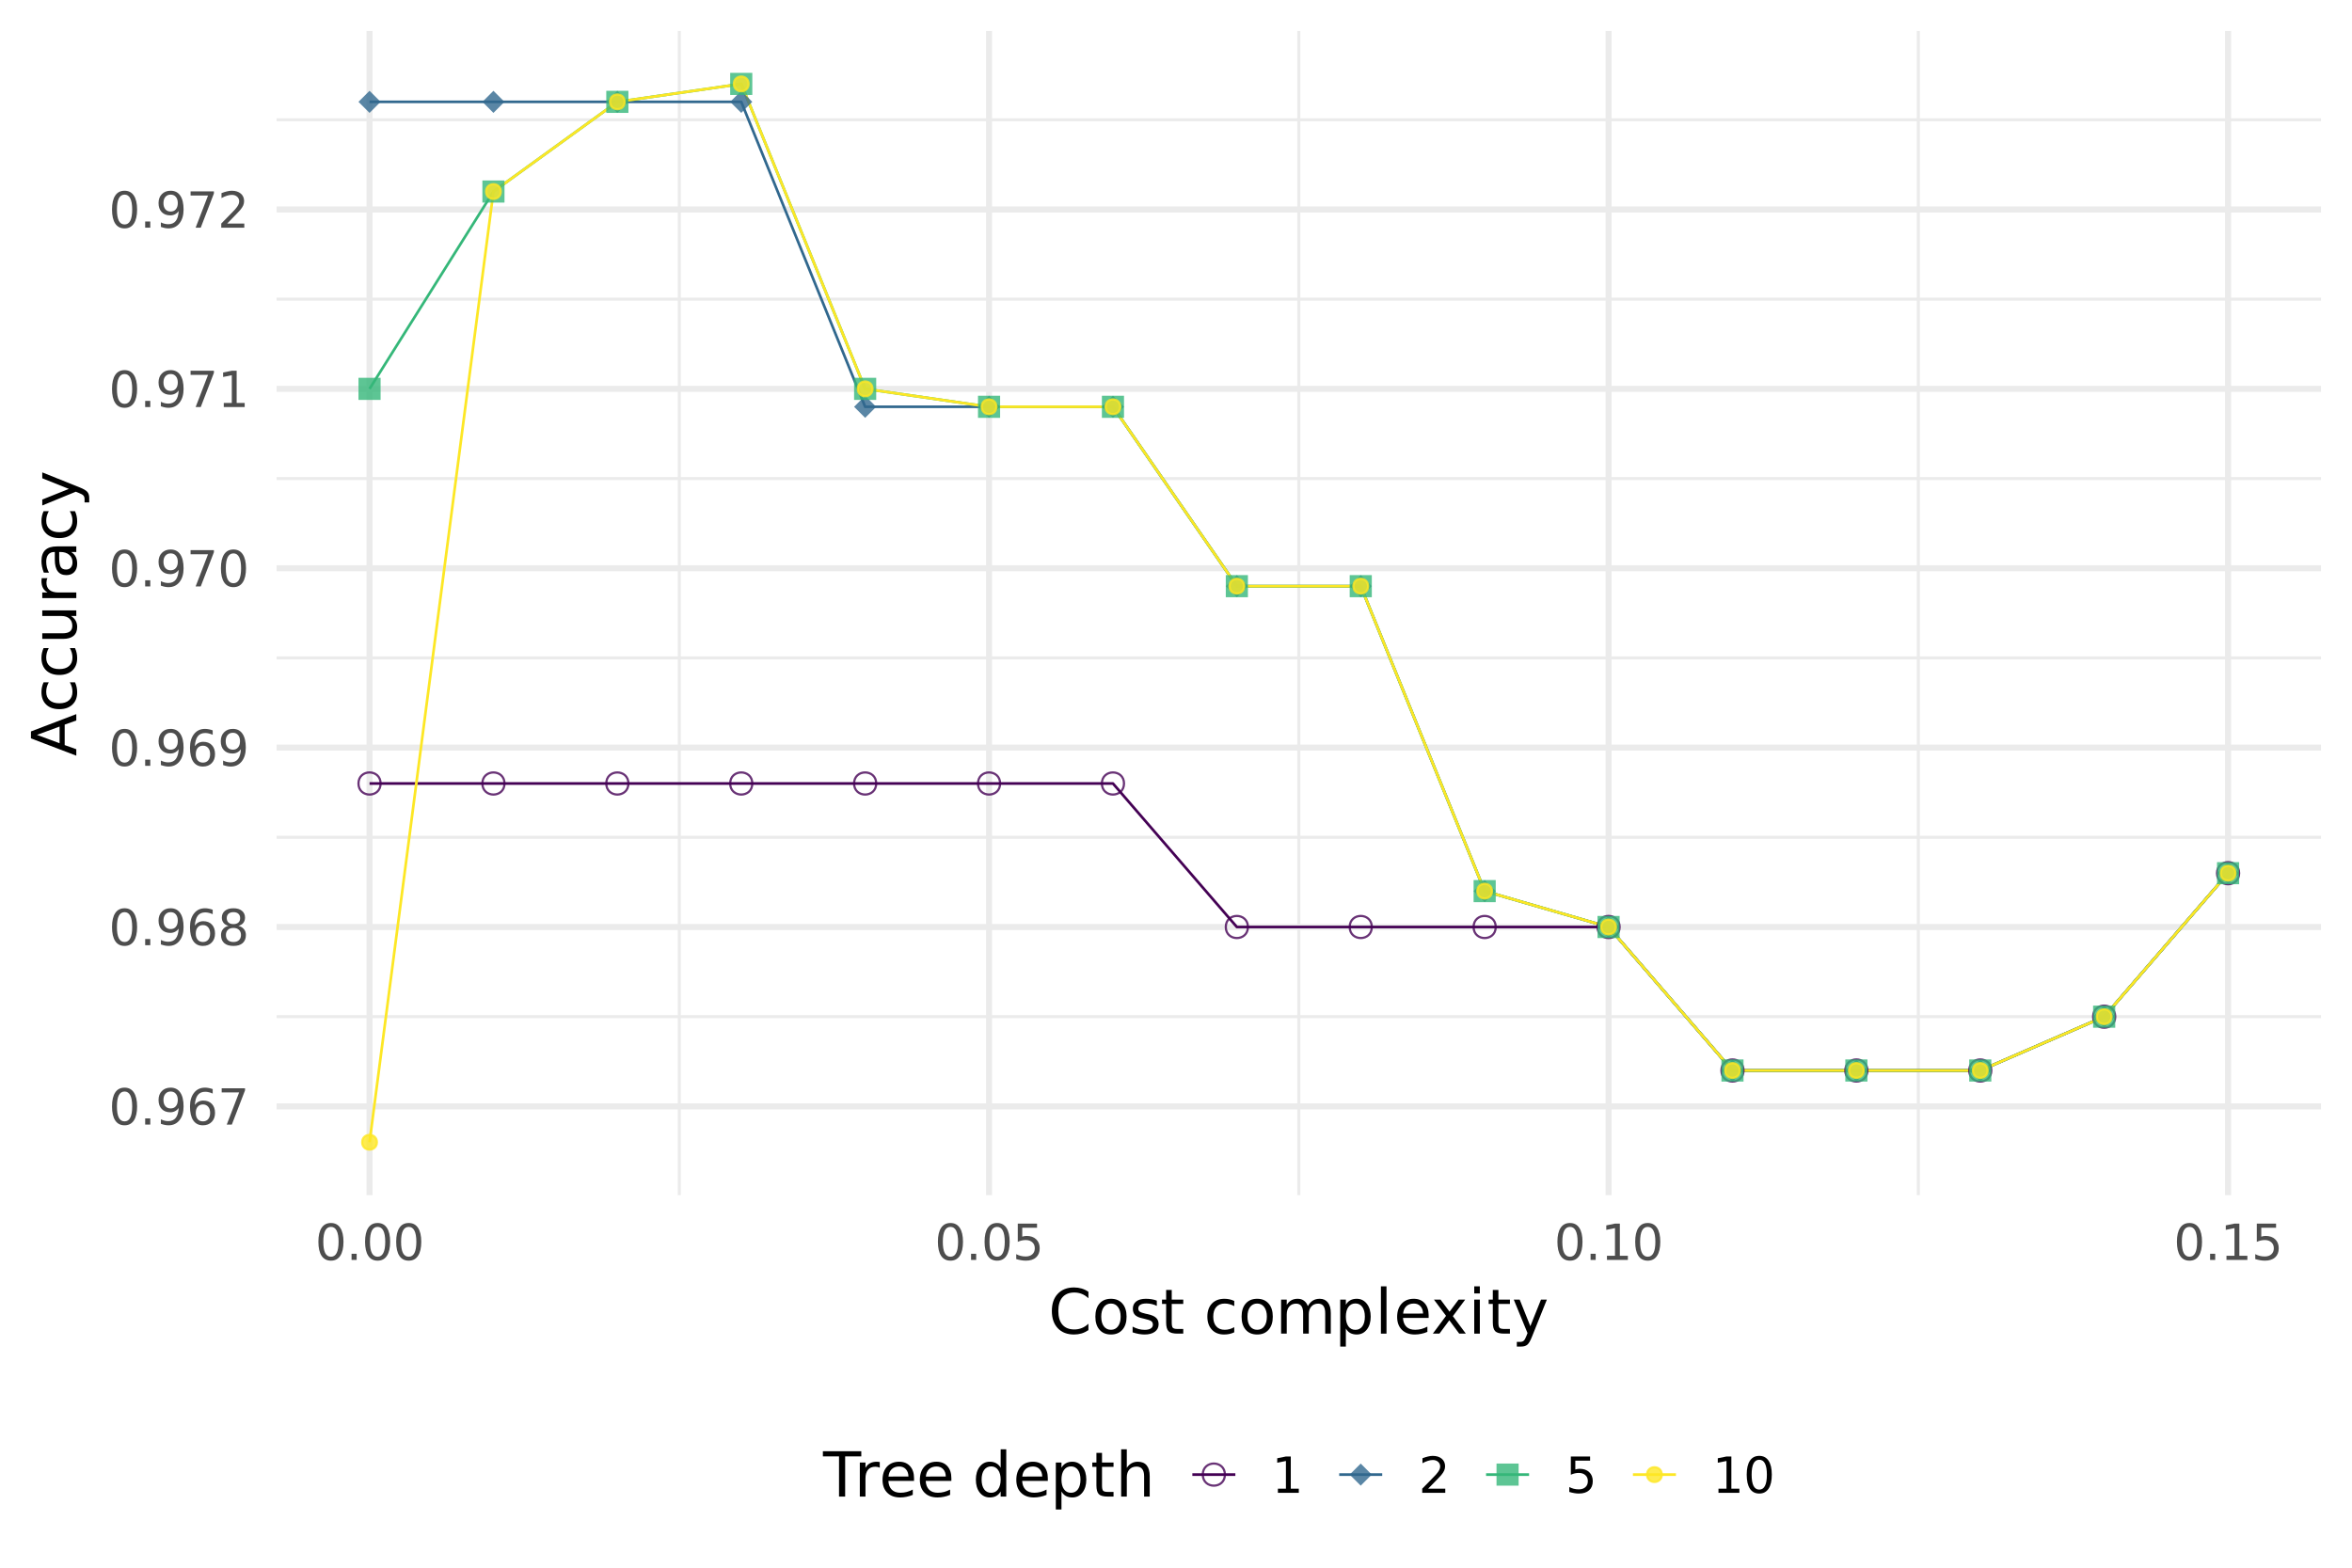 <?xml version="1.0" encoding="UTF-8"?>
<svg xmlns="http://www.w3.org/2000/svg" xmlns:xlink="http://www.w3.org/1999/xlink" width="756" height="504" viewBox="0 0 756 504">
<defs>
<g>
<g id="glyph-0-0">
<path d="M 0.797 2.828 L 0.797 -11.281 L 8.797 -11.281 L 8.797 2.828 Z M 1.703 1.938 L 7.906 1.938 L 7.906 -10.391 L 1.703 -10.391 Z M 1.703 1.938 "/>
</g>
<g id="glyph-0-1">
<path d="M 5.094 -10.625 C 4.281 -10.625 3.664 -10.223 3.25 -9.422 C 2.844 -8.629 2.641 -7.43 2.641 -5.828 C 2.641 -4.223 2.844 -3.02 3.25 -2.219 C 3.664 -1.426 4.281 -1.031 5.094 -1.031 C 5.906 -1.031 6.516 -1.426 6.922 -2.219 C 7.336 -3.02 7.547 -4.223 7.547 -5.828 C 7.547 -7.43 7.336 -8.629 6.922 -9.422 C 6.516 -10.223 5.906 -10.625 5.094 -10.625 Z M 5.094 -11.875 C 6.395 -11.875 7.391 -11.359 8.078 -10.328 C 8.773 -9.297 9.125 -7.797 9.125 -5.828 C 9.125 -3.859 8.773 -2.352 8.078 -1.312 C 7.391 -0.281 6.395 0.234 5.094 0.234 C 3.781 0.234 2.781 -0.281 2.094 -1.312 C 1.406 -2.352 1.062 -3.859 1.062 -5.828 C 1.062 -7.797 1.406 -9.297 2.094 -10.328 C 2.781 -11.359 3.781 -11.875 5.094 -11.875 Z M 5.094 -11.875 "/>
</g>
<g id="glyph-0-2">
<path d="M 1.719 -1.984 L 3.359 -1.984 L 3.359 0 L 1.719 0 Z M 1.719 -1.984 "/>
</g>
<g id="glyph-0-3">
<path d="M 1.766 -0.25 L 1.766 -1.688 C 2.16 -1.5 2.562 -1.352 2.969 -1.25 C 3.375 -1.156 3.77 -1.109 4.156 -1.109 C 5.195 -1.109 5.992 -1.457 6.547 -2.156 C 7.098 -2.852 7.41 -3.914 7.484 -5.344 C 7.18 -4.895 6.797 -4.551 6.328 -4.312 C 5.867 -4.07 5.359 -3.953 4.797 -3.953 C 3.629 -3.953 2.707 -4.305 2.031 -5.016 C 1.352 -5.723 1.016 -6.688 1.016 -7.906 C 1.016 -9.102 1.367 -10.062 2.078 -10.781 C 2.785 -11.508 3.727 -11.875 4.906 -11.875 C 6.25 -11.875 7.273 -11.359 7.984 -10.328 C 8.703 -9.297 9.062 -7.797 9.062 -5.828 C 9.062 -3.984 8.625 -2.508 7.75 -1.406 C 6.875 -0.312 5.703 0.234 4.234 0.234 C 3.836 0.234 3.438 0.191 3.031 0.109 C 2.625 0.023 2.203 -0.094 1.766 -0.25 Z M 4.906 -5.188 C 5.613 -5.188 6.172 -5.426 6.578 -5.906 C 6.992 -6.395 7.203 -7.062 7.203 -7.906 C 7.203 -8.75 6.992 -9.41 6.578 -9.891 C 6.172 -10.379 5.613 -10.625 4.906 -10.625 C 4.195 -10.625 3.633 -10.379 3.219 -9.891 C 2.801 -9.41 2.594 -8.75 2.594 -7.906 C 2.594 -7.062 2.801 -6.395 3.219 -5.906 C 3.633 -5.426 4.195 -5.188 4.906 -5.188 Z M 4.906 -5.188 "/>
</g>
<g id="glyph-0-4">
<path d="M 5.281 -6.469 C 4.57 -6.469 4.008 -6.223 3.594 -5.734 C 3.188 -5.254 2.984 -4.594 2.984 -3.75 C 2.984 -2.906 3.188 -2.238 3.594 -1.75 C 4.008 -1.27 4.57 -1.031 5.281 -1.031 C 5.988 -1.031 6.551 -1.27 6.969 -1.75 C 7.383 -2.238 7.594 -2.906 7.594 -3.75 C 7.594 -4.594 7.383 -5.254 6.969 -5.734 C 6.551 -6.223 5.988 -6.469 5.281 -6.469 Z M 8.422 -11.406 L 8.422 -9.969 C 8.023 -10.156 7.625 -10.297 7.219 -10.391 C 6.812 -10.492 6.41 -10.547 6.016 -10.547 C 4.973 -10.547 4.176 -10.191 3.625 -9.484 C 3.082 -8.785 2.77 -7.727 2.688 -6.312 C 3 -6.758 3.383 -7.102 3.844 -7.344 C 4.312 -7.594 4.82 -7.719 5.375 -7.719 C 6.551 -7.719 7.477 -7.359 8.156 -6.641 C 8.832 -5.93 9.172 -4.969 9.172 -3.75 C 9.172 -2.551 8.816 -1.586 8.109 -0.859 C 7.398 -0.129 6.457 0.234 5.281 0.234 C 3.938 0.234 2.906 -0.281 2.188 -1.312 C 1.477 -2.352 1.125 -3.859 1.125 -5.828 C 1.125 -7.672 1.562 -9.141 2.438 -10.234 C 3.312 -11.328 4.484 -11.875 5.953 -11.875 C 6.348 -11.875 6.75 -11.832 7.156 -11.75 C 7.562 -11.676 7.984 -11.562 8.422 -11.406 Z M 8.422 -11.406 "/>
</g>
<g id="glyph-0-5">
<path d="M 1.312 -11.672 L 8.812 -11.672 L 8.812 -11 L 4.578 0 L 2.938 0 L 6.922 -10.344 L 1.312 -10.344 Z M 1.312 -11.672 "/>
</g>
<g id="glyph-0-6">
<path d="M 5.094 -5.547 C 4.344 -5.547 3.75 -5.344 3.312 -4.938 C 2.883 -4.539 2.672 -3.988 2.672 -3.281 C 2.672 -2.582 2.883 -2.031 3.312 -1.625 C 3.75 -1.227 4.344 -1.031 5.094 -1.031 C 5.844 -1.031 6.43 -1.227 6.859 -1.625 C 7.297 -2.031 7.516 -2.582 7.516 -3.281 C 7.516 -3.988 7.297 -4.539 6.859 -4.938 C 6.43 -5.344 5.844 -5.547 5.094 -5.547 Z M 3.516 -6.219 C 2.836 -6.383 2.305 -6.695 1.922 -7.156 C 1.547 -7.625 1.359 -8.191 1.359 -8.859 C 1.359 -9.785 1.691 -10.52 2.359 -11.062 C 3.023 -11.602 3.938 -11.875 5.094 -11.875 C 6.25 -11.875 7.156 -11.602 7.812 -11.062 C 8.477 -10.52 8.812 -9.785 8.812 -8.859 C 8.812 -8.191 8.625 -7.625 8.25 -7.156 C 7.875 -6.695 7.348 -6.383 6.672 -6.219 C 7.43 -6.039 8.023 -5.691 8.453 -5.172 C 8.879 -4.66 9.094 -4.031 9.094 -3.281 C 9.094 -2.156 8.742 -1.285 8.047 -0.672 C 7.359 -0.066 6.375 0.234 5.094 0.234 C 3.801 0.234 2.812 -0.066 2.125 -0.672 C 1.438 -1.285 1.094 -2.156 1.094 -3.281 C 1.094 -4.031 1.305 -4.66 1.734 -5.172 C 2.16 -5.691 2.754 -6.039 3.516 -6.219 Z M 2.938 -8.703 C 2.938 -8.098 3.125 -7.625 3.5 -7.281 C 3.875 -6.945 4.406 -6.781 5.094 -6.781 C 5.77 -6.781 6.297 -6.945 6.672 -7.281 C 7.055 -7.625 7.25 -8.098 7.25 -8.703 C 7.25 -9.305 7.055 -9.773 6.672 -10.109 C 6.297 -10.453 5.77 -10.625 5.094 -10.625 C 4.406 -10.625 3.875 -10.453 3.5 -10.109 C 3.125 -9.773 2.938 -9.305 2.938 -8.703 Z M 2.938 -8.703 "/>
</g>
<g id="glyph-0-7">
<path d="M 1.984 -1.328 L 4.562 -1.328 L 4.562 -10.234 L 1.766 -9.672 L 1.766 -11.109 L 4.547 -11.672 L 6.125 -11.672 L 6.125 -1.328 L 8.703 -1.328 L 8.703 0 L 1.984 0 Z M 1.984 -1.328 "/>
</g>
<g id="glyph-0-8">
<path d="M 3.078 -1.328 L 8.578 -1.328 L 8.578 0 L 1.172 0 L 1.172 -1.328 C 1.773 -1.953 2.594 -2.785 3.625 -3.828 C 4.656 -4.867 5.305 -5.539 5.578 -5.844 C 6.078 -6.414 6.426 -6.895 6.625 -7.281 C 6.832 -7.676 6.938 -8.066 6.938 -8.453 C 6.938 -9.066 6.719 -9.566 6.281 -9.953 C 5.844 -10.348 5.273 -10.547 4.578 -10.547 C 4.086 -10.547 3.566 -10.457 3.016 -10.281 C 2.461 -10.113 1.875 -9.859 1.25 -9.516 L 1.25 -11.109 C 1.883 -11.359 2.477 -11.547 3.031 -11.672 C 3.582 -11.805 4.086 -11.875 4.547 -11.875 C 5.754 -11.875 6.719 -11.57 7.438 -10.969 C 8.156 -10.363 8.516 -9.555 8.516 -8.547 C 8.516 -8.066 8.426 -7.613 8.25 -7.188 C 8.07 -6.758 7.742 -6.254 7.266 -5.672 C 7.141 -5.516 6.727 -5.078 6.031 -4.359 C 5.332 -3.641 4.348 -2.629 3.078 -1.328 Z M 3.078 -1.328 "/>
</g>
<g id="glyph-0-9">
<path d="M 1.734 -11.672 L 7.922 -11.672 L 7.922 -10.344 L 3.172 -10.344 L 3.172 -7.484 C 3.398 -7.555 3.629 -7.613 3.859 -7.656 C 4.086 -7.695 4.316 -7.719 4.547 -7.719 C 5.848 -7.719 6.879 -7.359 7.641 -6.641 C 8.398 -5.93 8.781 -4.969 8.781 -3.75 C 8.781 -2.488 8.391 -1.508 7.609 -0.812 C 6.828 -0.113 5.727 0.234 4.312 0.234 C 3.82 0.234 3.32 0.188 2.812 0.094 C 2.301 0.008 1.773 -0.113 1.234 -0.281 L 1.234 -1.859 C 1.703 -1.609 2.188 -1.422 2.688 -1.297 C 3.188 -1.172 3.719 -1.109 4.281 -1.109 C 5.176 -1.109 5.883 -1.344 6.406 -1.812 C 6.938 -2.289 7.203 -2.938 7.203 -3.75 C 7.203 -4.562 6.938 -5.203 6.406 -5.672 C 5.883 -6.148 5.176 -6.391 4.281 -6.391 C 3.852 -6.391 3.43 -6.344 3.016 -6.25 C 2.598 -6.156 2.172 -6.008 1.734 -5.812 Z M 1.734 -11.672 "/>
</g>
<g id="glyph-1-0">
<path d="M 1 3.531 L 1 -14.109 L 11 -14.109 L 11 3.531 Z M 2.125 2.422 L 9.891 2.422 L 9.891 -12.984 L 2.125 -12.984 Z M 2.125 2.422 "/>
</g>
<g id="glyph-1-1">
<path d="M 12.875 -13.453 L 12.875 -11.375 C 12.219 -12 11.508 -12.461 10.75 -12.766 C 10 -13.066 9.203 -13.219 8.359 -13.219 C 6.691 -13.219 5.414 -12.707 4.531 -11.688 C 3.645 -10.676 3.203 -9.207 3.203 -7.281 C 3.203 -5.352 3.645 -3.879 4.531 -2.859 C 5.414 -1.848 6.691 -1.344 8.359 -1.344 C 9.203 -1.344 10 -1.492 10.75 -1.797 C 11.508 -2.098 12.219 -2.562 12.875 -3.188 L 12.875 -1.125 C 12.188 -0.656 11.457 -0.301 10.688 -0.062 C 9.914 0.164 9.102 0.281 8.25 0.281 C 6.039 0.281 4.301 -0.391 3.031 -1.734 C 1.758 -3.086 1.125 -4.938 1.125 -7.281 C 1.125 -9.625 1.758 -11.469 3.031 -12.812 C 4.301 -14.164 6.039 -14.844 8.25 -14.844 C 9.113 -14.844 9.93 -14.727 10.703 -14.5 C 11.473 -14.27 12.195 -13.922 12.875 -13.453 Z M 12.875 -13.453 "/>
</g>
<g id="glyph-1-2">
<path d="M 6.125 -9.672 C 5.156 -9.672 4.391 -9.297 3.828 -8.547 C 3.273 -7.797 3 -6.766 3 -5.453 C 3 -4.148 3.273 -3.117 3.828 -2.359 C 4.391 -1.609 5.156 -1.234 6.125 -1.234 C 7.082 -1.234 7.836 -1.609 8.391 -2.359 C 8.953 -3.117 9.234 -4.148 9.234 -5.453 C 9.234 -6.754 8.953 -7.781 8.391 -8.531 C 7.836 -9.289 7.082 -9.672 6.125 -9.672 Z M 6.125 -11.203 C 7.688 -11.203 8.91 -10.691 9.797 -9.672 C 10.691 -8.66 11.141 -7.254 11.141 -5.453 C 11.141 -3.672 10.691 -2.27 9.797 -1.25 C 8.91 -0.227 7.688 0.281 6.125 0.281 C 4.551 0.281 3.32 -0.227 2.438 -1.25 C 1.551 -2.27 1.109 -3.672 1.109 -5.453 C 1.109 -7.254 1.551 -8.66 2.438 -9.672 C 3.32 -10.691 4.551 -11.203 6.125 -11.203 Z M 6.125 -11.203 "/>
</g>
<g id="glyph-1-3">
<path d="M 8.859 -10.609 L 8.859 -8.922 C 8.348 -9.18 7.816 -9.375 7.266 -9.5 C 6.723 -9.633 6.16 -9.703 5.578 -9.703 C 4.68 -9.703 4.008 -9.562 3.562 -9.281 C 3.125 -9.008 2.906 -8.602 2.906 -8.062 C 2.906 -7.645 3.062 -7.316 3.375 -7.078 C 3.695 -6.836 4.336 -6.609 5.297 -6.391 L 5.922 -6.266 C 7.191 -5.984 8.094 -5.594 8.625 -5.094 C 9.164 -4.602 9.438 -3.91 9.438 -3.016 C 9.438 -2.004 9.035 -1.203 8.234 -0.609 C 7.43 -0.016 6.328 0.281 4.922 0.281 C 4.336 0.281 3.727 0.223 3.094 0.109 C 2.457 -0.004 1.785 -0.176 1.078 -0.406 L 1.078 -2.25 C 1.742 -1.906 2.398 -1.645 3.047 -1.469 C 3.691 -1.301 4.332 -1.219 4.969 -1.219 C 5.812 -1.219 6.457 -1.363 6.906 -1.656 C 7.363 -1.945 7.594 -2.352 7.594 -2.875 C 7.594 -3.363 7.426 -3.738 7.094 -4 C 6.77 -4.258 6.051 -4.508 4.938 -4.75 L 4.312 -4.906 C 3.195 -5.133 2.391 -5.488 1.891 -5.969 C 1.398 -6.457 1.156 -7.129 1.156 -7.984 C 1.156 -9.004 1.52 -9.797 2.25 -10.359 C 2.977 -10.922 4.016 -11.203 5.359 -11.203 C 6.023 -11.203 6.648 -11.148 7.234 -11.047 C 7.816 -10.953 8.359 -10.805 8.859 -10.609 Z M 8.859 -10.609 "/>
</g>
<g id="glyph-1-4">
<path d="M 3.656 -14.047 L 3.656 -10.938 L 7.359 -10.938 L 7.359 -9.547 L 3.656 -9.547 L 3.656 -3.609 C 3.656 -2.711 3.773 -2.133 4.016 -1.875 C 4.266 -1.625 4.766 -1.5 5.516 -1.5 L 7.359 -1.5 L 7.359 0 L 5.516 0 C 4.129 0 3.172 -0.254 2.641 -0.766 C 2.117 -1.285 1.859 -2.234 1.859 -3.609 L 1.859 -9.547 L 0.531 -9.547 L 0.531 -10.938 L 1.859 -10.938 L 1.859 -14.047 Z M 3.656 -14.047 "/>
</g>
<g id="glyph-1-5">
</g>
<g id="glyph-1-6">
<path d="M 9.75 -10.516 L 9.75 -8.844 C 9.25 -9.125 8.742 -9.332 8.234 -9.469 C 7.723 -9.602 7.207 -9.672 6.688 -9.672 C 5.52 -9.672 4.613 -9.301 3.969 -8.562 C 3.32 -7.832 3 -6.797 3 -5.453 C 3 -4.117 3.32 -3.082 3.969 -2.344 C 4.613 -1.602 5.52 -1.234 6.688 -1.234 C 7.207 -1.234 7.723 -1.301 8.234 -1.438 C 8.742 -1.582 9.25 -1.797 9.75 -2.078 L 9.75 -0.422 C 9.25 -0.18 8.727 -0.004 8.188 0.109 C 7.656 0.223 7.086 0.281 6.484 0.281 C 4.836 0.281 3.531 -0.234 2.562 -1.266 C 1.594 -2.305 1.109 -3.703 1.109 -5.453 C 1.109 -7.242 1.598 -8.648 2.578 -9.672 C 3.555 -10.691 4.898 -11.203 6.609 -11.203 C 7.16 -11.203 7.695 -11.145 8.219 -11.031 C 8.75 -10.914 9.258 -10.742 9.75 -10.516 Z M 9.75 -10.516 "/>
</g>
<g id="glyph-1-7">
<path d="M 10.406 -8.844 C 10.852 -9.645 11.391 -10.238 12.016 -10.625 C 12.641 -11.008 13.375 -11.203 14.219 -11.203 C 15.352 -11.203 16.227 -10.801 16.844 -10 C 17.469 -9.207 17.781 -8.078 17.781 -6.609 L 17.781 0 L 15.984 0 L 15.984 -6.547 C 15.984 -7.586 15.797 -8.363 15.422 -8.875 C 15.047 -9.383 14.477 -9.641 13.719 -9.641 C 12.789 -9.641 12.055 -9.328 11.516 -8.703 C 10.973 -8.086 10.703 -7.25 10.703 -6.188 L 10.703 0 L 8.891 0 L 8.891 -6.547 C 8.891 -7.598 8.703 -8.375 8.328 -8.875 C 7.961 -9.383 7.395 -9.641 6.625 -9.641 C 5.707 -9.641 4.977 -9.328 4.438 -8.703 C 3.895 -8.086 3.625 -7.25 3.625 -6.188 L 3.625 0 L 1.812 0 L 1.812 -10.938 L 3.625 -10.938 L 3.625 -9.234 C 4.031 -9.91 4.52 -10.406 5.094 -10.719 C 5.664 -11.039 6.348 -11.203 7.141 -11.203 C 7.93 -11.203 8.602 -11 9.156 -10.594 C 9.719 -10.188 10.133 -9.602 10.406 -8.844 Z M 10.406 -8.844 "/>
</g>
<g id="glyph-1-8">
<path d="M 3.625 -1.641 L 3.625 4.156 L 1.812 4.156 L 1.812 -10.938 L 3.625 -10.938 L 3.625 -9.281 C 4 -9.926 4.473 -10.406 5.047 -10.719 C 5.629 -11.039 6.32 -11.203 7.125 -11.203 C 8.445 -11.203 9.523 -10.672 10.359 -9.609 C 11.191 -8.555 11.609 -7.172 11.609 -5.453 C 11.609 -3.734 11.191 -2.348 10.359 -1.297 C 9.523 -0.242 8.445 0.281 7.125 0.281 C 6.32 0.281 5.629 0.125 5.047 -0.188 C 4.473 -0.508 4 -0.992 3.625 -1.641 Z M 9.734 -5.453 C 9.734 -6.773 9.461 -7.812 8.922 -8.562 C 8.379 -9.32 7.633 -9.703 6.688 -9.703 C 5.727 -9.703 4.977 -9.32 4.438 -8.562 C 3.895 -7.812 3.625 -6.773 3.625 -5.453 C 3.625 -4.141 3.895 -3.102 4.438 -2.344 C 4.977 -1.594 5.727 -1.219 6.688 -1.219 C 7.633 -1.219 8.379 -1.594 8.922 -2.344 C 9.461 -3.102 9.734 -4.141 9.734 -5.453 Z M 9.734 -5.453 "/>
</g>
<g id="glyph-1-9">
<path d="M 1.891 -15.203 L 3.688 -15.203 L 3.688 0 L 1.891 0 Z M 1.891 -15.203 "/>
</g>
<g id="glyph-1-10">
<path d="M 11.234 -5.922 L 11.234 -5.047 L 2.984 -5.047 C 3.055 -3.805 3.426 -2.859 4.094 -2.203 C 4.758 -1.555 5.691 -1.234 6.891 -1.234 C 7.578 -1.234 8.242 -1.316 8.891 -1.484 C 9.535 -1.66 10.18 -1.914 10.828 -2.25 L 10.828 -0.562 C 10.18 -0.281 9.52 -0.07 8.844 0.062 C 8.164 0.207 7.477 0.281 6.781 0.281 C 5.031 0.281 3.645 -0.223 2.625 -1.234 C 1.613 -2.254 1.109 -3.629 1.109 -5.359 C 1.109 -7.148 1.586 -8.57 2.547 -9.625 C 3.516 -10.676 4.82 -11.203 6.469 -11.203 C 7.938 -11.203 9.098 -10.727 9.953 -9.781 C 10.805 -8.832 11.234 -7.547 11.234 -5.922 Z M 9.438 -6.453 C 9.426 -7.43 9.148 -8.211 8.609 -8.797 C 8.078 -9.379 7.367 -9.672 6.484 -9.672 C 5.484 -9.672 4.68 -9.391 4.078 -8.828 C 3.473 -8.266 3.125 -7.469 3.031 -6.438 Z M 9.438 -6.453 "/>
</g>
<g id="glyph-1-11">
<path d="M 10.984 -10.938 L 7.016 -5.609 L 11.188 0 L 9.062 0 L 5.875 -4.297 L 2.703 0 L 0.578 0 L 4.828 -5.719 L 0.938 -10.938 L 3.062 -10.938 L 5.953 -7.047 L 8.859 -10.938 Z M 10.984 -10.938 "/>
</g>
<g id="glyph-1-12">
<path d="M 1.891 -10.938 L 3.688 -10.938 L 3.688 0 L 1.891 0 Z M 1.891 -15.203 L 3.688 -15.203 L 3.688 -12.922 L 1.891 -12.922 Z M 1.891 -15.203 "/>
</g>
<g id="glyph-1-13">
<path d="M 6.438 1.016 C 5.926 2.316 5.43 3.164 4.953 3.562 C 4.473 3.957 3.828 4.156 3.016 4.156 L 1.578 4.156 L 1.578 2.656 L 2.641 2.656 C 3.129 2.656 3.508 2.535 3.781 2.297 C 4.062 2.066 4.367 1.516 4.703 0.641 L 5.016 -0.172 L 0.594 -10.938 L 2.5 -10.938 L 5.922 -2.391 L 9.344 -10.938 L 11.234 -10.938 Z M 6.438 1.016 "/>
</g>
<g id="glyph-1-14">
<path d="M -0.062 -14.578 L 12.281 -14.578 L 12.281 -12.922 L 7.094 -12.922 L 7.094 0 L 5.125 0 L 5.125 -12.922 L -0.062 -12.922 Z M -0.062 -14.578 "/>
</g>
<g id="glyph-1-15">
<path d="M 8.219 -9.266 C 8.02 -9.379 7.801 -9.461 7.562 -9.516 C 7.32 -9.566 7.062 -9.594 6.781 -9.594 C 5.758 -9.594 4.977 -9.266 4.438 -8.609 C 3.895 -7.953 3.625 -7.004 3.625 -5.766 L 3.625 0 L 1.812 0 L 1.812 -10.938 L 3.625 -10.938 L 3.625 -9.234 C 4 -9.898 4.488 -10.395 5.094 -10.719 C 5.695 -11.039 6.438 -11.203 7.312 -11.203 C 7.426 -11.203 7.555 -11.191 7.703 -11.172 C 7.859 -11.16 8.031 -11.141 8.219 -11.109 Z M 8.219 -9.266 "/>
</g>
<g id="glyph-1-16">
<path d="M 9.078 -9.281 L 9.078 -15.203 L 10.875 -15.203 L 10.875 0 L 9.078 0 L 9.078 -1.641 C 8.703 -0.992 8.223 -0.508 7.641 -0.188 C 7.066 0.125 6.379 0.281 5.578 0.281 C 4.254 0.281 3.176 -0.242 2.344 -1.297 C 1.52 -2.348 1.109 -3.734 1.109 -5.453 C 1.109 -7.172 1.52 -8.555 2.344 -9.609 C 3.176 -10.672 4.254 -11.203 5.578 -11.203 C 6.379 -11.203 7.066 -11.039 7.641 -10.719 C 8.223 -10.406 8.703 -9.926 9.078 -9.281 Z M 2.953 -5.453 C 2.953 -4.141 3.223 -3.102 3.766 -2.344 C 4.316 -1.594 5.066 -1.219 6.016 -1.219 C 6.961 -1.219 7.707 -1.594 8.25 -2.344 C 8.801 -3.102 9.078 -4.141 9.078 -5.453 C 9.078 -6.773 8.801 -7.812 8.25 -8.562 C 7.707 -9.32 6.961 -9.703 6.016 -9.703 C 5.066 -9.703 4.316 -9.32 3.766 -8.562 C 3.223 -7.812 2.953 -6.773 2.953 -5.453 Z M 2.953 -5.453 "/>
</g>
<g id="glyph-1-17">
<path d="M 10.984 -6.609 L 10.984 0 L 9.188 0 L 9.188 -6.547 C 9.188 -7.578 8.984 -8.348 8.578 -8.859 C 8.172 -9.379 7.566 -9.641 6.766 -9.641 C 5.785 -9.641 5.016 -9.328 4.453 -8.703 C 3.898 -8.086 3.625 -7.25 3.625 -6.188 L 3.625 0 L 1.812 0 L 1.812 -15.203 L 3.625 -15.203 L 3.625 -9.234 C 4.051 -9.891 4.555 -10.379 5.141 -10.703 C 5.723 -11.035 6.395 -11.203 7.156 -11.203 C 8.414 -11.203 9.367 -10.812 10.016 -10.031 C 10.66 -9.258 10.984 -8.117 10.984 -6.609 Z M 10.984 -6.609 "/>
</g>
<g id="glyph-2-0">
<path d="M 3.531 -1 L -14.109 -1 L -14.109 -11 L 3.531 -11 Z M 2.422 -2.125 L 2.422 -9.891 L -12.984 -9.891 L -12.984 -2.125 Z M 2.422 -2.125 "/>
</g>
<g id="glyph-2-1">
<path d="M -12.641 -6.844 L -5.375 -4.156 L -5.375 -9.516 Z M -14.578 -5.719 L -14.578 -7.953 L 0 -13.516 L 0 -11.469 L -3.734 -10.141 L -3.734 -3.562 L 0 -2.234 L 0 -0.156 Z M -14.578 -5.719 "/>
</g>
<g id="glyph-2-2">
<path d="M -10.516 -9.75 L -8.844 -9.75 C -9.125 -9.25 -9.332 -8.742 -9.469 -8.234 C -9.602 -7.723 -9.672 -7.207 -9.672 -6.688 C -9.672 -5.52 -9.301 -4.613 -8.562 -3.969 C -7.832 -3.32 -6.797 -3 -5.453 -3 C -4.117 -3 -3.082 -3.32 -2.344 -3.969 C -1.602 -4.613 -1.234 -5.52 -1.234 -6.688 C -1.234 -7.207 -1.301 -7.723 -1.438 -8.234 C -1.582 -8.742 -1.797 -9.25 -2.078 -9.75 L -0.422 -9.75 C -0.18 -9.25 -0.004 -8.727 0.109 -8.188 C 0.223 -7.656 0.281 -7.086 0.281 -6.484 C 0.281 -4.836 -0.234 -3.531 -1.266 -2.562 C -2.305 -1.594 -3.703 -1.109 -5.453 -1.109 C -7.242 -1.109 -8.648 -1.598 -9.672 -2.578 C -10.691 -3.555 -11.203 -4.898 -11.203 -6.609 C -11.203 -7.16 -11.145 -7.695 -11.031 -8.219 C -10.914 -8.75 -10.742 -9.258 -10.516 -9.75 Z M -10.516 -9.75 "/>
</g>
<g id="glyph-2-3">
<path d="M -4.312 -1.703 L -10.938 -1.703 L -10.938 -3.5 L -4.391 -3.5 C -3.348 -3.5 -2.566 -3.695 -2.047 -4.094 C -1.535 -4.5 -1.281 -5.109 -1.281 -5.922 C -1.281 -6.891 -1.586 -7.656 -2.203 -8.219 C -2.828 -8.781 -3.672 -9.062 -4.734 -9.062 L -10.938 -9.062 L -10.938 -10.859 L 0 -10.859 L 0 -9.062 L -1.688 -9.062 C -1.02 -8.625 -0.523 -8.117 -0.203 -7.547 C 0.117 -6.973 0.281 -6.301 0.281 -5.531 C 0.281 -4.281 -0.109 -3.328 -0.891 -2.672 C -1.672 -2.023 -2.812 -1.703 -4.312 -1.703 Z M -4.312 -1.703 "/>
</g>
<g id="glyph-2-4">
<path d="M -9.266 -8.219 C -9.379 -8.02 -9.461 -7.801 -9.516 -7.562 C -9.566 -7.32 -9.594 -7.062 -9.594 -6.781 C -9.594 -5.758 -9.266 -4.977 -8.609 -4.438 C -7.953 -3.895 -7.004 -3.625 -5.766 -3.625 L 0 -3.625 L 0 -1.812 L -10.938 -1.812 L -10.938 -3.625 L -9.234 -3.625 C -9.898 -4 -10.395 -4.488 -10.719 -5.094 C -11.039 -5.695 -11.203 -6.438 -11.203 -7.312 C -11.203 -7.426 -11.191 -7.555 -11.172 -7.703 C -11.16 -7.859 -11.141 -8.031 -11.109 -8.219 Z M -9.266 -8.219 "/>
</g>
<g id="glyph-2-5">
<path d="M -5.5 -6.859 C -5.5 -5.398 -5.332 -4.391 -5 -3.828 C -4.664 -3.273 -4.098 -3 -3.297 -3 C -2.66 -3 -2.156 -3.207 -1.781 -3.625 C -1.406 -4.051 -1.219 -4.625 -1.219 -5.344 C -1.219 -6.344 -1.57 -7.141 -2.281 -7.734 C -2.988 -8.336 -3.926 -8.641 -5.094 -8.641 L -5.5 -8.641 Z M -6.234 -10.438 L 0 -10.438 L 0 -8.641 L -1.656 -8.641 C -1 -8.234 -0.508 -7.723 -0.188 -7.109 C 0.125 -6.492 0.281 -5.742 0.281 -4.859 C 0.281 -3.742 -0.031 -2.852 -0.656 -2.188 C -1.289 -1.531 -2.133 -1.203 -3.188 -1.203 C -4.414 -1.203 -5.344 -1.613 -5.969 -2.438 C -6.594 -3.258 -6.906 -4.488 -6.906 -6.125 L -6.906 -8.641 L -7.078 -8.641 C -7.91 -8.641 -8.551 -8.367 -9 -7.828 C -9.445 -7.285 -9.672 -6.52 -9.672 -5.531 C -9.672 -4.906 -9.598 -4.297 -9.453 -3.703 C -9.305 -3.117 -9.082 -2.551 -8.781 -2 L -10.438 -2 C -10.695 -2.656 -10.891 -3.289 -11.016 -3.906 C -11.141 -4.531 -11.203 -5.133 -11.203 -5.719 C -11.203 -7.301 -10.789 -8.484 -9.969 -9.266 C -9.145 -10.047 -7.898 -10.438 -6.234 -10.438 Z M -6.234 -10.438 "/>
</g>
<g id="glyph-2-6">
<path d="M 1.016 -6.438 C 2.316 -5.926 3.164 -5.43 3.562 -4.953 C 3.957 -4.473 4.156 -3.828 4.156 -3.016 L 4.156 -1.578 L 2.656 -1.578 L 2.656 -2.641 C 2.656 -3.129 2.535 -3.508 2.297 -3.781 C 2.066 -4.062 1.516 -4.367 0.641 -4.703 L -0.172 -5.016 L -10.938 -0.594 L -10.938 -2.5 L -2.391 -5.922 L -10.938 -9.344 L -10.938 -11.234 Z M 1.016 -6.438 "/>
</g>
</g>
<clipPath id="clip-0">
<path clip-rule="nonzero" d="M 88.91 326 L 746.039 326 L 746.039 328 L 88.91 328 Z M 88.91 326 "/>
</clipPath>
<clipPath id="clip-1">
<path clip-rule="nonzero" d="M 88.91 268 L 746.039 268 L 746.039 270 L 88.91 270 Z M 88.91 268 "/>
</clipPath>
<clipPath id="clip-2">
<path clip-rule="nonzero" d="M 88.91 211 L 746.039 211 L 746.039 213 L 88.91 213 Z M 88.91 211 "/>
</clipPath>
<clipPath id="clip-3">
<path clip-rule="nonzero" d="M 88.91 153 L 746.039 153 L 746.039 155 L 88.91 155 Z M 88.91 153 "/>
</clipPath>
<clipPath id="clip-4">
<path clip-rule="nonzero" d="M 88.91 95 L 746.039 95 L 746.039 97 L 88.91 97 Z M 88.91 95 "/>
</clipPath>
<clipPath id="clip-5">
<path clip-rule="nonzero" d="M 88.91 38 L 746.039 38 L 746.039 39 L 88.91 39 Z M 88.91 38 "/>
</clipPath>
<clipPath id="clip-6">
<path clip-rule="nonzero" d="M 217 9.961 L 219 9.961 L 219 384.238 L 217 384.238 Z M 217 9.961 "/>
</clipPath>
<clipPath id="clip-7">
<path clip-rule="nonzero" d="M 416 9.961 L 418 9.961 L 418 384.238 L 416 384.238 Z M 416 9.961 "/>
</clipPath>
<clipPath id="clip-8">
<path clip-rule="nonzero" d="M 616 9.961 L 618 9.961 L 618 384.238 L 616 384.238 Z M 616 9.961 "/>
</clipPath>
<clipPath id="clip-9">
<path clip-rule="nonzero" d="M 88.91 354 L 746.039 354 L 746.039 357 L 88.91 357 Z M 88.91 354 "/>
</clipPath>
<clipPath id="clip-10">
<path clip-rule="nonzero" d="M 88.91 297 L 746.039 297 L 746.039 299 L 88.91 299 Z M 88.91 297 "/>
</clipPath>
<clipPath id="clip-11">
<path clip-rule="nonzero" d="M 88.91 239 L 746.039 239 L 746.039 242 L 88.91 242 Z M 88.91 239 "/>
</clipPath>
<clipPath id="clip-12">
<path clip-rule="nonzero" d="M 88.91 181 L 746.039 181 L 746.039 184 L 88.91 184 Z M 88.91 181 "/>
</clipPath>
<clipPath id="clip-13">
<path clip-rule="nonzero" d="M 88.91 124 L 746.039 124 L 746.039 126 L 88.91 126 Z M 88.91 124 "/>
</clipPath>
<clipPath id="clip-14">
<path clip-rule="nonzero" d="M 88.91 66 L 746.039 66 L 746.039 69 L 88.91 69 Z M 88.91 66 "/>
</clipPath>
<clipPath id="clip-15">
<path clip-rule="nonzero" d="M 117 9.961 L 120 9.961 L 120 384.238 L 117 384.238 Z M 117 9.961 "/>
</clipPath>
<clipPath id="clip-16">
<path clip-rule="nonzero" d="M 316 9.961 L 319 9.961 L 319 384.238 L 316 384.238 Z M 316 9.961 "/>
</clipPath>
<clipPath id="clip-17">
<path clip-rule="nonzero" d="M 516 9.961 L 519 9.961 L 519 384.238 L 516 384.238 Z M 516 9.961 "/>
</clipPath>
<clipPath id="clip-18">
<path clip-rule="nonzero" d="M 715 9.961 L 718 9.961 L 718 384.238 L 715 384.238 Z M 715 9.961 "/>
</clipPath>
</defs>
<rect x="-75.6" y="-50.4" width="907.2" height="604.8" fill="rgb(100%, 100%, 100%)" fill-opacity="1"/>
<g clip-path="url(#clip-0)">
<path fill="none" stroke-width="0.97" stroke-linecap="butt" stroke-linejoin="round" stroke="rgb(92.157%, 92.157%, 92.157%)" stroke-opacity="1" stroke-miterlimit="10" d="M 88.91 326.859 L 746.039 326.859 "/>
</g>
<g clip-path="url(#clip-1)">
<path fill="none" stroke-width="0.97" stroke-linecap="butt" stroke-linejoin="round" stroke="rgb(92.157%, 92.157%, 92.157%)" stroke-opacity="1" stroke-miterlimit="10" d="M 88.91 269.188 L 746.039 269.188 "/>
</g>
<g clip-path="url(#clip-2)">
<path fill="none" stroke-width="0.97" stroke-linecap="butt" stroke-linejoin="round" stroke="rgb(92.157%, 92.157%, 92.157%)" stroke-opacity="1" stroke-miterlimit="10" d="M 88.91 211.52 L 746.039 211.52 "/>
</g>
<g clip-path="url(#clip-3)">
<path fill="none" stroke-width="0.97" stroke-linecap="butt" stroke-linejoin="round" stroke="rgb(92.157%, 92.157%, 92.157%)" stroke-opacity="1" stroke-miterlimit="10" d="M 88.91 153.848 L 746.039 153.848 "/>
</g>
<g clip-path="url(#clip-4)">
<path fill="none" stroke-width="0.97" stroke-linecap="butt" stroke-linejoin="round" stroke="rgb(92.157%, 92.157%, 92.157%)" stroke-opacity="1" stroke-miterlimit="10" d="M 88.91 96.18 L 746.039 96.18 "/>
</g>
<g clip-path="url(#clip-5)">
<path fill="none" stroke-width="0.97" stroke-linecap="butt" stroke-linejoin="round" stroke="rgb(92.157%, 92.157%, 92.157%)" stroke-opacity="1" stroke-miterlimit="10" d="M 88.91 38.508 L 746.039 38.508 "/>
</g>
<g clip-path="url(#clip-6)">
<path fill="none" stroke-width="0.97" stroke-linecap="butt" stroke-linejoin="round" stroke="rgb(92.157%, 92.157%, 92.157%)" stroke-opacity="1" stroke-miterlimit="10" d="M 218.344 384.238 L 218.344 9.961 "/>
</g>
<g clip-path="url(#clip-7)">
<path fill="none" stroke-width="0.97" stroke-linecap="butt" stroke-linejoin="round" stroke="rgb(92.157%, 92.157%, 92.157%)" stroke-opacity="1" stroke-miterlimit="10" d="M 417.473 384.238 L 417.473 9.961 "/>
</g>
<g clip-path="url(#clip-8)">
<path fill="none" stroke-width="0.97" stroke-linecap="butt" stroke-linejoin="round" stroke="rgb(92.157%, 92.157%, 92.157%)" stroke-opacity="1" stroke-miterlimit="10" d="M 616.602 384.238 L 616.602 9.961 "/>
</g>
<g clip-path="url(#clip-9)">
<path fill="none" stroke-width="1.94" stroke-linecap="butt" stroke-linejoin="round" stroke="rgb(92.157%, 92.157%, 92.157%)" stroke-opacity="1" stroke-miterlimit="10" d="M 88.91 355.691 L 746.039 355.691 "/>
</g>
<g clip-path="url(#clip-10)">
<path fill="none" stroke-width="1.94" stroke-linecap="butt" stroke-linejoin="round" stroke="rgb(92.157%, 92.157%, 92.157%)" stroke-opacity="1" stroke-miterlimit="10" d="M 88.91 298.023 L 746.039 298.023 "/>
</g>
<g clip-path="url(#clip-11)">
<path fill="none" stroke-width="1.94" stroke-linecap="butt" stroke-linejoin="round" stroke="rgb(92.157%, 92.157%, 92.157%)" stroke-opacity="1" stroke-miterlimit="10" d="M 88.91 240.352 L 746.039 240.352 "/>
</g>
<g clip-path="url(#clip-12)">
<path fill="none" stroke-width="1.94" stroke-linecap="butt" stroke-linejoin="round" stroke="rgb(92.157%, 92.157%, 92.157%)" stroke-opacity="1" stroke-miterlimit="10" d="M 88.91 182.684 L 746.039 182.684 "/>
</g>
<g clip-path="url(#clip-13)">
<path fill="none" stroke-width="1.94" stroke-linecap="butt" stroke-linejoin="round" stroke="rgb(92.157%, 92.157%, 92.157%)" stroke-opacity="1" stroke-miterlimit="10" d="M 88.91 125.016 L 746.039 125.016 "/>
</g>
<g clip-path="url(#clip-14)">
<path fill="none" stroke-width="1.94" stroke-linecap="butt" stroke-linejoin="round" stroke="rgb(92.157%, 92.157%, 92.157%)" stroke-opacity="1" stroke-miterlimit="10" d="M 88.91 67.344 L 746.039 67.344 "/>
</g>
<g clip-path="url(#clip-15)">
<path fill="none" stroke-width="1.94" stroke-linecap="butt" stroke-linejoin="round" stroke="rgb(92.157%, 92.157%, 92.157%)" stroke-opacity="1" stroke-miterlimit="10" d="M 118.781 384.238 L 118.781 9.961 "/>
</g>
<g clip-path="url(#clip-16)">
<path fill="none" stroke-width="1.94" stroke-linecap="butt" stroke-linejoin="round" stroke="rgb(92.157%, 92.157%, 92.157%)" stroke-opacity="1" stroke-miterlimit="10" d="M 317.91 384.238 L 317.91 9.961 "/>
</g>
<g clip-path="url(#clip-17)">
<path fill="none" stroke-width="1.94" stroke-linecap="butt" stroke-linejoin="round" stroke="rgb(92.157%, 92.157%, 92.157%)" stroke-opacity="1" stroke-miterlimit="10" d="M 517.039 384.238 L 517.039 9.961 "/>
</g>
<g clip-path="url(#clip-18)">
<path fill="none" stroke-width="1.94" stroke-linecap="butt" stroke-linejoin="round" stroke="rgb(92.157%, 92.157%, 92.157%)" stroke-opacity="1" stroke-miterlimit="10" d="M 716.168 384.238 L 716.168 9.961 "/>
</g>
<path fill="none" stroke-width="0.854" stroke-linecap="butt" stroke-linejoin="round" stroke="rgb(26.667%, 0.392%, 32.941%)" stroke-opacity="1" stroke-miterlimit="10" d="M 118.781 251.887 L 357.734 251.887 L 397.562 298.023 L 517.039 298.023 L 556.863 344.16 L 636.516 344.16 L 676.344 326.859 L 716.168 280.723 "/>
<path fill="none" stroke-width="0.854" stroke-linecap="butt" stroke-linejoin="round" stroke="rgb(19.216%, 40.784%, 55.686%)" stroke-opacity="1" stroke-miterlimit="10" d="M 118.781 32.742 L 238.258 32.742 L 278.082 130.781 L 357.734 130.781 L 397.562 188.449 L 437.387 188.449 L 477.211 286.488 L 517.039 298.023 L 556.863 344.16 L 636.516 344.16 L 676.344 326.859 L 716.168 280.723 "/>
<path fill="none" stroke-width="0.854" stroke-linecap="butt" stroke-linejoin="round" stroke="rgb(20.784%, 71.765%, 47.451%)" stroke-opacity="1" stroke-miterlimit="10" d="M 118.781 125.016 L 158.605 61.578 L 198.43 32.742 L 238.258 26.977 L 278.082 125.016 L 317.91 130.781 L 357.734 130.781 L 397.562 188.449 L 437.387 188.449 L 477.211 286.488 L 517.039 298.023 L 556.863 344.16 L 636.516 344.16 L 676.344 326.859 L 716.168 280.723 "/>
<path fill="none" stroke-width="0.854" stroke-linecap="butt" stroke-linejoin="round" stroke="rgb(99.216%, 90.588%, 14.51%)" stroke-opacity="1" stroke-miterlimit="10" d="M 118.781 367.227 L 158.605 61.578 L 198.43 32.742 L 238.258 26.977 L 278.082 125.016 L 317.91 130.781 L 357.734 130.781 L 397.562 188.449 L 437.387 188.449 L 477.211 286.488 L 517.039 298.023 L 556.863 344.16 L 636.516 344.16 L 676.344 326.859 L 716.168 280.723 "/>
<path fill="none" stroke-width="0.709" stroke-linecap="round" stroke-linejoin="round" stroke="rgb(26.667%, 0.392%, 32.941%)" stroke-opacity="0.8" stroke-miterlimit="10" d="M 122.336 251.887 C 122.336 256.629 115.223 256.629 115.223 251.887 C 115.223 247.148 122.336 247.148 122.336 251.887 "/>
<path fill-rule="nonzero" fill="rgb(19.216%, 40.784%, 55.686%)" fill-opacity="0.8" d="M 115.223 32.742 L 118.781 29.188 L 122.336 32.742 L 118.781 36.297 Z M 115.223 32.742 "/>
<path fill-rule="nonzero" fill="rgb(20.784%, 71.765%, 47.451%)" fill-opacity="0.8" d="M 115.223 128.57 L 122.336 128.57 L 122.336 121.457 L 115.223 121.457 Z M 115.223 128.57 "/>
<path fill-rule="nonzero" fill="rgb(99.216%, 90.588%, 14.51%)" fill-opacity="0.8" stroke-width="0.709" stroke-linecap="round" stroke-linejoin="round" stroke="rgb(99.216%, 90.588%, 14.51%)" stroke-opacity="0.8" stroke-miterlimit="10" d="M 121.148 367.227 C 121.148 370.387 116.41 370.387 116.41 367.227 C 116.41 364.066 121.148 364.066 121.148 367.227 "/>
<path fill="none" stroke-width="0.709" stroke-linecap="round" stroke-linejoin="round" stroke="rgb(26.667%, 0.392%, 32.941%)" stroke-opacity="0.8" stroke-miterlimit="10" d="M 162.16 251.887 C 162.16 256.629 155.051 256.629 155.051 251.887 C 155.051 247.148 162.16 247.148 162.16 251.887 "/>
<path fill-rule="nonzero" fill="rgb(19.216%, 40.784%, 55.686%)" fill-opacity="0.8" d="M 155.051 32.742 L 158.605 29.188 L 162.16 32.742 L 158.605 36.297 Z M 155.051 32.742 "/>
<path fill-rule="nonzero" fill="rgb(20.784%, 71.765%, 47.451%)" fill-opacity="0.8" d="M 155.051 65.133 L 162.16 65.133 L 162.16 58.023 L 155.051 58.023 Z M 155.051 65.133 "/>
<path fill-rule="nonzero" fill="rgb(99.216%, 90.588%, 14.51%)" fill-opacity="0.8" stroke-width="0.709" stroke-linecap="round" stroke-linejoin="round" stroke="rgb(99.216%, 90.588%, 14.51%)" stroke-opacity="0.8" stroke-miterlimit="10" d="M 160.977 61.578 C 160.977 64.738 156.234 64.738 156.234 61.578 C 156.234 58.418 160.977 58.418 160.977 61.578 "/>
<path fill="none" stroke-width="0.709" stroke-linecap="round" stroke-linejoin="round" stroke="rgb(26.667%, 0.392%, 32.941%)" stroke-opacity="0.8" stroke-miterlimit="10" d="M 201.988 251.887 C 201.988 256.629 194.875 256.629 194.875 251.887 C 194.875 247.148 201.988 247.148 201.988 251.887 "/>
<path fill-rule="nonzero" fill="rgb(19.216%, 40.784%, 55.686%)" fill-opacity="0.8" d="M 194.875 32.742 L 198.43 29.188 L 201.988 32.742 L 198.43 36.297 Z M 194.875 32.742 "/>
<path fill-rule="nonzero" fill="rgb(20.784%, 71.765%, 47.451%)" fill-opacity="0.8" d="M 194.875 36.297 L 201.988 36.297 L 201.988 29.188 L 194.875 29.188 Z M 194.875 36.297 "/>
<path fill-rule="nonzero" fill="rgb(99.216%, 90.588%, 14.51%)" fill-opacity="0.8" stroke-width="0.709" stroke-linecap="round" stroke-linejoin="round" stroke="rgb(99.216%, 90.588%, 14.51%)" stroke-opacity="0.8" stroke-miterlimit="10" d="M 200.801 32.742 C 200.801 35.902 196.062 35.902 196.062 32.742 C 196.062 29.582 200.801 29.582 200.801 32.742 "/>
<path fill="none" stroke-width="0.709" stroke-linecap="round" stroke-linejoin="round" stroke="rgb(26.667%, 0.392%, 32.941%)" stroke-opacity="0.8" stroke-miterlimit="10" d="M 241.812 251.887 C 241.812 256.629 234.703 256.629 234.703 251.887 C 234.703 247.148 241.812 247.148 241.812 251.887 "/>
<path fill-rule="nonzero" fill="rgb(19.216%, 40.784%, 55.686%)" fill-opacity="0.8" d="M 234.703 32.742 L 238.258 29.188 L 241.812 32.742 L 238.258 36.297 Z M 234.703 32.742 "/>
<path fill-rule="nonzero" fill="rgb(20.784%, 71.765%, 47.451%)" fill-opacity="0.8" d="M 234.703 30.531 L 241.812 30.531 L 241.812 23.422 L 234.703 23.422 Z M 234.703 30.531 "/>
<path fill-rule="nonzero" fill="rgb(99.216%, 90.588%, 14.51%)" fill-opacity="0.8" stroke-width="0.709" stroke-linecap="round" stroke-linejoin="round" stroke="rgb(99.216%, 90.588%, 14.51%)" stroke-opacity="0.8" stroke-miterlimit="10" d="M 240.629 26.977 C 240.629 30.137 235.887 30.137 235.887 26.977 C 235.887 23.816 240.629 23.816 240.629 26.977 "/>
<path fill="none" stroke-width="0.709" stroke-linecap="round" stroke-linejoin="round" stroke="rgb(26.667%, 0.392%, 32.941%)" stroke-opacity="0.8" stroke-miterlimit="10" d="M 281.637 251.887 C 281.637 256.629 274.527 256.629 274.527 251.887 C 274.527 247.148 281.637 247.148 281.637 251.887 "/>
<path fill-rule="nonzero" fill="rgb(19.216%, 40.784%, 55.686%)" fill-opacity="0.8" d="M 274.527 130.781 L 278.082 127.227 L 281.637 130.781 L 278.082 134.336 Z M 274.527 130.781 "/>
<path fill-rule="nonzero" fill="rgb(20.784%, 71.765%, 47.451%)" fill-opacity="0.8" d="M 274.527 128.57 L 281.637 128.57 L 281.637 121.457 L 274.527 121.457 Z M 274.527 128.57 "/>
<path fill-rule="nonzero" fill="rgb(99.216%, 90.588%, 14.51%)" fill-opacity="0.8" stroke-width="0.709" stroke-linecap="round" stroke-linejoin="round" stroke="rgb(99.216%, 90.588%, 14.51%)" stroke-opacity="0.8" stroke-miterlimit="10" d="M 280.453 125.016 C 280.453 128.176 275.715 128.176 275.715 125.016 C 275.715 121.852 280.453 121.852 280.453 125.016 "/>
<path fill="none" stroke-width="0.709" stroke-linecap="round" stroke-linejoin="round" stroke="rgb(26.667%, 0.392%, 32.941%)" stroke-opacity="0.8" stroke-miterlimit="10" d="M 321.465 251.887 C 321.465 256.629 314.355 256.629 314.355 251.887 C 314.355 247.148 321.465 247.148 321.465 251.887 "/>
<path fill-rule="nonzero" fill="rgb(19.216%, 40.784%, 55.686%)" fill-opacity="0.8" d="M 314.355 130.781 L 317.91 127.227 L 321.465 130.781 L 317.91 134.336 Z M 314.355 130.781 "/>
<path fill-rule="nonzero" fill="rgb(20.784%, 71.765%, 47.451%)" fill-opacity="0.8" d="M 314.355 134.336 L 321.465 134.336 L 321.465 127.227 L 314.355 127.227 Z M 314.355 134.336 "/>
<path fill-rule="nonzero" fill="rgb(99.216%, 90.588%, 14.51%)" fill-opacity="0.8" stroke-width="0.709" stroke-linecap="round" stroke-linejoin="round" stroke="rgb(99.216%, 90.588%, 14.51%)" stroke-opacity="0.8" stroke-miterlimit="10" d="M 320.281 130.781 C 320.281 133.941 315.539 133.941 315.539 130.781 C 315.539 127.621 320.281 127.621 320.281 130.781 "/>
<path fill="none" stroke-width="0.709" stroke-linecap="round" stroke-linejoin="round" stroke="rgb(26.667%, 0.392%, 32.941%)" stroke-opacity="0.8" stroke-miterlimit="10" d="M 361.289 251.887 C 361.289 256.629 354.18 256.629 354.18 251.887 C 354.18 247.148 361.289 247.148 361.289 251.887 "/>
<path fill-rule="nonzero" fill="rgb(19.216%, 40.784%, 55.686%)" fill-opacity="0.8" d="M 354.18 130.781 L 357.734 127.227 L 361.289 130.781 L 357.734 134.336 Z M 354.18 130.781 "/>
<path fill-rule="nonzero" fill="rgb(20.784%, 71.765%, 47.451%)" fill-opacity="0.8" d="M 354.18 134.336 L 361.289 134.336 L 361.289 127.227 L 354.18 127.227 Z M 354.18 134.336 "/>
<path fill-rule="nonzero" fill="rgb(99.216%, 90.588%, 14.51%)" fill-opacity="0.8" stroke-width="0.709" stroke-linecap="round" stroke-linejoin="round" stroke="rgb(99.216%, 90.588%, 14.51%)" stroke-opacity="0.8" stroke-miterlimit="10" d="M 360.105 130.781 C 360.105 133.941 355.363 133.941 355.363 130.781 C 355.363 127.621 360.105 127.621 360.105 130.781 "/>
<path fill="none" stroke-width="0.709" stroke-linecap="round" stroke-linejoin="round" stroke="rgb(26.667%, 0.392%, 32.941%)" stroke-opacity="0.8" stroke-miterlimit="10" d="M 401.117 298.023 C 401.117 302.762 394.004 302.762 394.004 298.023 C 394.004 293.281 401.117 293.281 401.117 298.023 "/>
<path fill-rule="nonzero" fill="rgb(19.216%, 40.784%, 55.686%)" fill-opacity="0.8" d="M 394.004 188.449 L 397.562 184.895 L 401.117 188.449 L 397.562 192.004 Z M 394.004 188.449 "/>
<path fill-rule="nonzero" fill="rgb(20.784%, 71.765%, 47.451%)" fill-opacity="0.8" d="M 394.004 192.004 L 401.117 192.004 L 401.117 184.895 L 394.004 184.895 Z M 394.004 192.004 "/>
<path fill-rule="nonzero" fill="rgb(99.216%, 90.588%, 14.51%)" fill-opacity="0.8" stroke-width="0.709" stroke-linecap="round" stroke-linejoin="round" stroke="rgb(99.216%, 90.588%, 14.51%)" stroke-opacity="0.8" stroke-miterlimit="10" d="M 399.93 188.449 C 399.93 191.609 395.191 191.609 395.191 188.449 C 395.191 185.289 399.93 185.289 399.93 188.449 "/>
<path fill="none" stroke-width="0.709" stroke-linecap="round" stroke-linejoin="round" stroke="rgb(26.667%, 0.392%, 32.941%)" stroke-opacity="0.8" stroke-miterlimit="10" d="M 440.941 298.023 C 440.941 302.762 433.832 302.762 433.832 298.023 C 433.832 293.281 440.941 293.281 440.941 298.023 "/>
<path fill-rule="nonzero" fill="rgb(19.216%, 40.784%, 55.686%)" fill-opacity="0.8" d="M 433.832 188.449 L 437.387 184.895 L 440.941 188.449 L 437.387 192.004 Z M 433.832 188.449 "/>
<path fill-rule="nonzero" fill="rgb(20.784%, 71.765%, 47.451%)" fill-opacity="0.8" d="M 433.832 192.004 L 440.941 192.004 L 440.941 184.895 L 433.832 184.895 Z M 433.832 192.004 "/>
<path fill-rule="nonzero" fill="rgb(99.216%, 90.588%, 14.51%)" fill-opacity="0.8" stroke-width="0.709" stroke-linecap="round" stroke-linejoin="round" stroke="rgb(99.216%, 90.588%, 14.51%)" stroke-opacity="0.8" stroke-miterlimit="10" d="M 439.758 188.449 C 439.758 191.609 435.016 191.609 435.016 188.449 C 435.016 185.289 439.758 185.289 439.758 188.449 "/>
<path fill="none" stroke-width="0.709" stroke-linecap="round" stroke-linejoin="round" stroke="rgb(26.667%, 0.392%, 32.941%)" stroke-opacity="0.8" stroke-miterlimit="10" d="M 480.77 298.023 C 480.77 302.762 473.656 302.762 473.656 298.023 C 473.656 293.281 480.77 293.281 480.77 298.023 "/>
<path fill-rule="nonzero" fill="rgb(19.216%, 40.784%, 55.686%)" fill-opacity="0.8" d="M 473.656 286.488 L 477.211 282.934 L 480.77 286.488 L 477.211 290.043 Z M 473.656 286.488 "/>
<path fill-rule="nonzero" fill="rgb(20.784%, 71.765%, 47.451%)" fill-opacity="0.8" d="M 473.656 290.043 L 480.77 290.043 L 480.77 282.934 L 473.656 282.934 Z M 473.656 290.043 "/>
<path fill-rule="nonzero" fill="rgb(99.216%, 90.588%, 14.51%)" fill-opacity="0.8" stroke-width="0.709" stroke-linecap="round" stroke-linejoin="round" stroke="rgb(99.216%, 90.588%, 14.51%)" stroke-opacity="0.8" stroke-miterlimit="10" d="M 479.582 286.488 C 479.582 289.648 474.844 289.648 474.844 286.488 C 474.844 283.328 479.582 283.328 479.582 286.488 "/>
<path fill="none" stroke-width="0.709" stroke-linecap="round" stroke-linejoin="round" stroke="rgb(26.667%, 0.392%, 32.941%)" stroke-opacity="0.8" stroke-miterlimit="10" d="M 520.594 298.023 C 520.594 302.762 513.484 302.762 513.484 298.023 C 513.484 293.281 520.594 293.281 520.594 298.023 "/>
<path fill-rule="nonzero" fill="rgb(19.216%, 40.784%, 55.686%)" fill-opacity="0.8" d="M 513.484 298.023 L 517.039 294.469 L 520.594 298.023 L 517.039 301.578 Z M 513.484 298.023 "/>
<path fill-rule="nonzero" fill="rgb(20.784%, 71.765%, 47.451%)" fill-opacity="0.8" d="M 513.484 301.578 L 520.594 301.578 L 520.594 294.469 L 513.484 294.469 Z M 513.484 301.578 "/>
<path fill-rule="nonzero" fill="rgb(99.216%, 90.588%, 14.51%)" fill-opacity="0.8" stroke-width="0.709" stroke-linecap="round" stroke-linejoin="round" stroke="rgb(99.216%, 90.588%, 14.51%)" stroke-opacity="0.8" stroke-miterlimit="10" d="M 519.41 298.023 C 519.41 301.184 514.668 301.184 514.668 298.023 C 514.668 294.863 519.41 294.863 519.41 298.023 "/>
<path fill="none" stroke-width="0.709" stroke-linecap="round" stroke-linejoin="round" stroke="rgb(26.667%, 0.392%, 32.941%)" stroke-opacity="0.8" stroke-miterlimit="10" d="M 560.418 344.16 C 560.418 348.898 553.309 348.898 553.309 344.16 C 553.309 339.418 560.418 339.418 560.418 344.16 "/>
<path fill-rule="nonzero" fill="rgb(19.216%, 40.784%, 55.686%)" fill-opacity="0.8" d="M 553.309 344.16 L 556.863 340.602 L 560.418 344.16 L 556.863 347.715 Z M 553.309 344.16 "/>
<path fill-rule="nonzero" fill="rgb(20.784%, 71.765%, 47.451%)" fill-opacity="0.8" d="M 553.309 347.715 L 560.418 347.715 L 560.418 340.602 L 553.309 340.602 Z M 553.309 347.715 "/>
<path fill-rule="nonzero" fill="rgb(99.216%, 90.588%, 14.51%)" fill-opacity="0.8" stroke-width="0.709" stroke-linecap="round" stroke-linejoin="round" stroke="rgb(99.216%, 90.588%, 14.51%)" stroke-opacity="0.8" stroke-miterlimit="10" d="M 559.234 344.16 C 559.234 347.32 554.496 347.32 554.496 344.16 C 554.496 341 559.234 341 559.234 344.16 "/>
<path fill="none" stroke-width="0.709" stroke-linecap="round" stroke-linejoin="round" stroke="rgb(26.667%, 0.392%, 32.941%)" stroke-opacity="0.8" stroke-miterlimit="10" d="M 600.246 344.16 C 600.246 348.898 593.137 348.898 593.137 344.16 C 593.137 339.418 600.246 339.418 600.246 344.16 "/>
<path fill-rule="nonzero" fill="rgb(19.216%, 40.784%, 55.686%)" fill-opacity="0.8" d="M 593.137 344.16 L 596.691 340.602 L 600.246 344.16 L 596.691 347.715 Z M 593.137 344.16 "/>
<path fill-rule="nonzero" fill="rgb(20.784%, 71.765%, 47.451%)" fill-opacity="0.8" d="M 593.137 347.715 L 600.246 347.715 L 600.246 340.602 L 593.137 340.602 Z M 593.137 347.715 "/>
<path fill-rule="nonzero" fill="rgb(99.216%, 90.588%, 14.51%)" fill-opacity="0.8" stroke-width="0.709" stroke-linecap="round" stroke-linejoin="round" stroke="rgb(99.216%, 90.588%, 14.51%)" stroke-opacity="0.8" stroke-miterlimit="10" d="M 599.059 344.16 C 599.059 347.32 594.32 347.32 594.32 344.16 C 594.32 341 599.059 341 599.059 344.16 "/>
<path fill="none" stroke-width="0.709" stroke-linecap="round" stroke-linejoin="round" stroke="rgb(26.667%, 0.392%, 32.941%)" stroke-opacity="0.8" stroke-miterlimit="10" d="M 640.07 344.16 C 640.07 348.898 632.961 348.898 632.961 344.16 C 632.961 339.418 640.07 339.418 640.07 344.16 "/>
<path fill-rule="nonzero" fill="rgb(19.216%, 40.784%, 55.686%)" fill-opacity="0.8" d="M 632.961 344.16 L 636.516 340.602 L 640.07 344.16 L 636.516 347.715 Z M 632.961 344.16 "/>
<path fill-rule="nonzero" fill="rgb(20.784%, 71.765%, 47.451%)" fill-opacity="0.8" d="M 632.961 347.715 L 640.07 347.715 L 640.07 340.602 L 632.961 340.602 Z M 632.961 347.715 "/>
<path fill-rule="nonzero" fill="rgb(99.216%, 90.588%, 14.51%)" fill-opacity="0.8" stroke-width="0.709" stroke-linecap="round" stroke-linejoin="round" stroke="rgb(99.216%, 90.588%, 14.51%)" stroke-opacity="0.8" stroke-miterlimit="10" d="M 638.887 344.16 C 638.887 347.32 634.145 347.32 634.145 344.16 C 634.145 341 638.887 341 638.887 344.16 "/>
<path fill="none" stroke-width="0.709" stroke-linecap="round" stroke-linejoin="round" stroke="rgb(26.667%, 0.392%, 32.941%)" stroke-opacity="0.8" stroke-miterlimit="10" d="M 679.898 326.859 C 679.898 331.598 672.785 331.598 672.785 326.859 C 672.785 322.117 679.898 322.117 679.898 326.859 "/>
<path fill-rule="nonzero" fill="rgb(19.216%, 40.784%, 55.686%)" fill-opacity="0.8" d="M 672.785 326.859 L 676.344 323.301 L 679.898 326.859 L 676.344 330.414 Z M 672.785 326.859 "/>
<path fill-rule="nonzero" fill="rgb(20.784%, 71.765%, 47.451%)" fill-opacity="0.8" d="M 672.785 330.414 L 679.898 330.414 L 679.898 323.301 L 672.785 323.301 Z M 672.785 330.414 "/>
<path fill-rule="nonzero" fill="rgb(99.216%, 90.588%, 14.51%)" fill-opacity="0.8" stroke-width="0.709" stroke-linecap="round" stroke-linejoin="round" stroke="rgb(99.216%, 90.588%, 14.51%)" stroke-opacity="0.8" stroke-miterlimit="10" d="M 678.711 326.859 C 678.711 330.02 673.973 330.02 673.973 326.859 C 673.973 323.699 678.711 323.699 678.711 326.859 "/>
<path fill="none" stroke-width="0.709" stroke-linecap="round" stroke-linejoin="round" stroke="rgb(26.667%, 0.392%, 32.941%)" stroke-opacity="0.8" stroke-miterlimit="10" d="M 719.723 280.723 C 719.723 285.461 712.613 285.461 712.613 280.723 C 712.613 275.98 719.723 275.98 719.723 280.723 "/>
<path fill-rule="nonzero" fill="rgb(19.216%, 40.784%, 55.686%)" fill-opacity="0.8" d="M 712.613 280.723 L 716.168 277.168 L 719.723 280.723 L 716.168 284.277 Z M 712.613 280.723 "/>
<path fill-rule="nonzero" fill="rgb(20.784%, 71.765%, 47.451%)" fill-opacity="0.8" d="M 712.613 284.277 L 719.723 284.277 L 719.723 277.168 L 712.613 277.168 Z M 712.613 284.277 "/>
<path fill-rule="nonzero" fill="rgb(99.216%, 90.588%, 14.51%)" fill-opacity="0.8" stroke-width="0.709" stroke-linecap="round" stroke-linejoin="round" stroke="rgb(99.216%, 90.588%, 14.51%)" stroke-opacity="0.8" stroke-miterlimit="10" d="M 718.539 280.723 C 718.539 283.883 713.797 283.883 713.797 280.723 C 713.797 277.562 718.539 277.562 718.539 280.723 "/>
<g fill="rgb(30.196%, 30.196%, 30.196%)" fill-opacity="1">
<use xlink:href="#glyph-0-1" x="34.945" y="361.543"/>
<use xlink:href="#glyph-0-2" x="44.945" y="361.543"/>
<use xlink:href="#glyph-0-3" x="49.945" y="361.543"/>
<use xlink:href="#glyph-0-4" x="59.945" y="361.543"/>
<use xlink:href="#glyph-0-5" x="69.945" y="361.543"/>
</g>
<g fill="rgb(30.196%, 30.196%, 30.196%)" fill-opacity="1">
<use xlink:href="#glyph-0-1" x="34.945" y="303.875"/>
<use xlink:href="#glyph-0-2" x="44.945" y="303.875"/>
<use xlink:href="#glyph-0-3" x="49.945" y="303.875"/>
<use xlink:href="#glyph-0-4" x="59.945" y="303.875"/>
<use xlink:href="#glyph-0-6" x="69.945" y="303.875"/>
</g>
<g fill="rgb(30.196%, 30.196%, 30.196%)" fill-opacity="1">
<use xlink:href="#glyph-0-1" x="34.945" y="246.203"/>
<use xlink:href="#glyph-0-2" x="44.945" y="246.203"/>
<use xlink:href="#glyph-0-3" x="49.945" y="246.203"/>
<use xlink:href="#glyph-0-4" x="59.945" y="246.203"/>
<use xlink:href="#glyph-0-3" x="69.945" y="246.203"/>
</g>
<g fill="rgb(30.196%, 30.196%, 30.196%)" fill-opacity="1">
<use xlink:href="#glyph-0-1" x="34.945" y="188.535"/>
<use xlink:href="#glyph-0-2" x="44.945" y="188.535"/>
<use xlink:href="#glyph-0-3" x="49.945" y="188.535"/>
<use xlink:href="#glyph-0-5" x="59.945" y="188.535"/>
<use xlink:href="#glyph-0-1" x="69.945" y="188.535"/>
</g>
<g fill="rgb(30.196%, 30.196%, 30.196%)" fill-opacity="1">
<use xlink:href="#glyph-0-1" x="34.945" y="130.867"/>
<use xlink:href="#glyph-0-2" x="44.945" y="130.867"/>
<use xlink:href="#glyph-0-3" x="49.945" y="130.867"/>
<use xlink:href="#glyph-0-5" x="59.945" y="130.867"/>
<use xlink:href="#glyph-0-7" x="69.945" y="130.867"/>
</g>
<g fill="rgb(30.196%, 30.196%, 30.196%)" fill-opacity="1">
<use xlink:href="#glyph-0-1" x="34.945" y="73.195"/>
<use xlink:href="#glyph-0-2" x="44.945" y="73.195"/>
<use xlink:href="#glyph-0-3" x="49.945" y="73.195"/>
<use xlink:href="#glyph-0-5" x="59.945" y="73.195"/>
<use xlink:href="#glyph-0-8" x="69.945" y="73.195"/>
</g>
<g fill="rgb(30.196%, 30.196%, 30.196%)" fill-opacity="1">
<use xlink:href="#glyph-0-1" x="101.281" y="405.059"/>
<use xlink:href="#glyph-0-2" x="111.281" y="405.059"/>
<use xlink:href="#glyph-0-1" x="116.281" y="405.059"/>
<use xlink:href="#glyph-0-1" x="126.281" y="405.059"/>
</g>
<g fill="rgb(30.196%, 30.196%, 30.196%)" fill-opacity="1">
<use xlink:href="#glyph-0-1" x="300.41" y="405.059"/>
<use xlink:href="#glyph-0-2" x="310.41" y="405.059"/>
<use xlink:href="#glyph-0-1" x="315.41" y="405.059"/>
<use xlink:href="#glyph-0-9" x="325.41" y="405.059"/>
</g>
<g fill="rgb(30.196%, 30.196%, 30.196%)" fill-opacity="1">
<use xlink:href="#glyph-0-1" x="499.539" y="405.059"/>
<use xlink:href="#glyph-0-2" x="509.539" y="405.059"/>
<use xlink:href="#glyph-0-7" x="514.539" y="405.059"/>
<use xlink:href="#glyph-0-1" x="524.539" y="405.059"/>
</g>
<g fill="rgb(30.196%, 30.196%, 30.196%)" fill-opacity="1">
<use xlink:href="#glyph-0-1" x="698.668" y="405.059"/>
<use xlink:href="#glyph-0-2" x="708.668" y="405.059"/>
<use xlink:href="#glyph-0-7" x="713.668" y="405.059"/>
<use xlink:href="#glyph-0-9" x="723.668" y="405.059"/>
</g>
<g fill="rgb(0%, 0%, 0%)" fill-opacity="1">
<use xlink:href="#glyph-1-1" x="336.973" y="428.752"/>
<use xlink:href="#glyph-1-2" x="350.973" y="428.752"/>
<use xlink:href="#glyph-1-3" x="362.973" y="428.752"/>
<use xlink:href="#glyph-1-4" x="372.973" y="428.752"/>
<use xlink:href="#glyph-1-5" x="380.973" y="428.752"/>
<use xlink:href="#glyph-1-6" x="386.973" y="428.752"/>
<use xlink:href="#glyph-1-2" x="397.973" y="428.752"/>
<use xlink:href="#glyph-1-7" x="409.973" y="428.752"/>
<use xlink:href="#glyph-1-8" x="428.973" y="428.752"/>
<use xlink:href="#glyph-1-9" x="441.973" y="428.752"/>
<use xlink:href="#glyph-1-10" x="447.973" y="428.752"/>
<use xlink:href="#glyph-1-11" x="459.973" y="428.752"/>
<use xlink:href="#glyph-1-12" x="471.973" y="428.752"/>
<use xlink:href="#glyph-1-4" x="477.973" y="428.752"/>
<use xlink:href="#glyph-1-13" x="485.973" y="428.752"/>
</g>
<g fill="rgb(0%, 0%, 0%)" fill-opacity="1">
<use xlink:href="#glyph-2-1" x="24.525" y="243.102"/>
<use xlink:href="#glyph-2-2" x="24.525" y="229.102"/>
<use xlink:href="#glyph-2-2" x="24.525" y="218.102"/>
<use xlink:href="#glyph-2-3" x="24.525" y="207.102"/>
<use xlink:href="#glyph-2-4" x="24.525" y="194.102"/>
<use xlink:href="#glyph-2-5" x="24.525" y="186.102"/>
<use xlink:href="#glyph-2-2" x="24.525" y="174.102"/>
<use xlink:href="#glyph-2-6" x="24.525" y="163.102"/>
</g>
<g fill="rgb(0%, 0%, 0%)" fill-opacity="1">
<use xlink:href="#glyph-1-14" x="264.562" y="481.139"/>
<use xlink:href="#glyph-1-15" x="274.562" y="481.139"/>
<use xlink:href="#glyph-1-10" x="282.562" y="481.139"/>
<use xlink:href="#glyph-1-10" x="294.562" y="481.139"/>
<use xlink:href="#glyph-1-5" x="306.562" y="481.139"/>
<use xlink:href="#glyph-1-16" x="312.562" y="481.139"/>
<use xlink:href="#glyph-1-10" x="325.562" y="481.139"/>
<use xlink:href="#glyph-1-8" x="337.562" y="481.139"/>
<use xlink:href="#glyph-1-4" x="350.562" y="481.139"/>
<use xlink:href="#glyph-1-17" x="358.562" y="481.139"/>
</g>
<path fill="none" stroke-width="0.854" stroke-linecap="butt" stroke-linejoin="round" stroke="rgb(26.667%, 0.392%, 32.941%)" stroke-opacity="1" stroke-miterlimit="10" d="M 383.254 474.074 L 397.078 474.074 "/>
<path fill="none" stroke-width="0.709" stroke-linecap="round" stroke-linejoin="round" stroke="rgb(26.667%, 0.392%, 32.941%)" stroke-opacity="0.8" stroke-miterlimit="10" d="M 393.723 474.074 C 393.723 478.816 386.609 478.816 386.609 474.074 C 386.609 469.336 393.723 469.336 393.723 474.074 "/>
<path fill="none" stroke-width="0.854" stroke-linecap="butt" stroke-linejoin="round" stroke="rgb(19.216%, 40.784%, 55.686%)" stroke-opacity="1" stroke-miterlimit="10" d="M 430.461 474.074 L 444.285 474.074 "/>
<path fill-rule="nonzero" fill="rgb(19.216%, 40.784%, 55.686%)" fill-opacity="0.8" d="M 433.816 474.074 L 437.371 470.52 L 440.926 474.074 L 437.371 477.629 Z M 433.816 474.074 "/>
<path fill="none" stroke-width="0.854" stroke-linecap="butt" stroke-linejoin="round" stroke="rgb(20.784%, 71.765%, 47.451%)" stroke-opacity="1" stroke-miterlimit="10" d="M 477.664 474.074 L 491.488 474.074 "/>
<path fill-rule="nonzero" fill="rgb(20.784%, 71.765%, 47.451%)" fill-opacity="0.8" d="M 481.02 477.629 L 488.133 477.629 L 488.133 470.52 L 481.02 470.52 Z M 481.02 477.629 "/>
<path fill="none" stroke-width="0.854" stroke-linecap="butt" stroke-linejoin="round" stroke="rgb(99.216%, 90.588%, 14.51%)" stroke-opacity="1" stroke-miterlimit="10" d="M 524.871 474.074 L 538.695 474.074 "/>
<path fill-rule="nonzero" fill="rgb(99.216%, 90.588%, 14.51%)" fill-opacity="0.8" stroke-width="0.709" stroke-linecap="round" stroke-linejoin="round" stroke="rgb(99.216%, 90.588%, 14.51%)" stroke-opacity="0.8" stroke-miterlimit="10" d="M 534.152 474.074 C 534.152 477.234 529.41 477.234 529.41 474.074 C 529.41 470.914 534.152 470.914 534.152 474.074 "/>
<g fill="rgb(0%, 0%, 0%)" fill-opacity="1">
<use xlink:href="#glyph-0-7" x="408.77" y="479.926"/>
</g>
<g fill="rgb(0%, 0%, 0%)" fill-opacity="1">
<use xlink:href="#glyph-0-8" x="455.973" y="479.926"/>
</g>
<g fill="rgb(0%, 0%, 0%)" fill-opacity="1">
<use xlink:href="#glyph-0-9" x="503.18" y="479.926"/>
</g>
<g fill="rgb(0%, 0%, 0%)" fill-opacity="1">
<use xlink:href="#glyph-0-7" x="550.383" y="479.926"/>
<use xlink:href="#glyph-0-1" x="560.383" y="479.926"/>
</g>
</svg>
